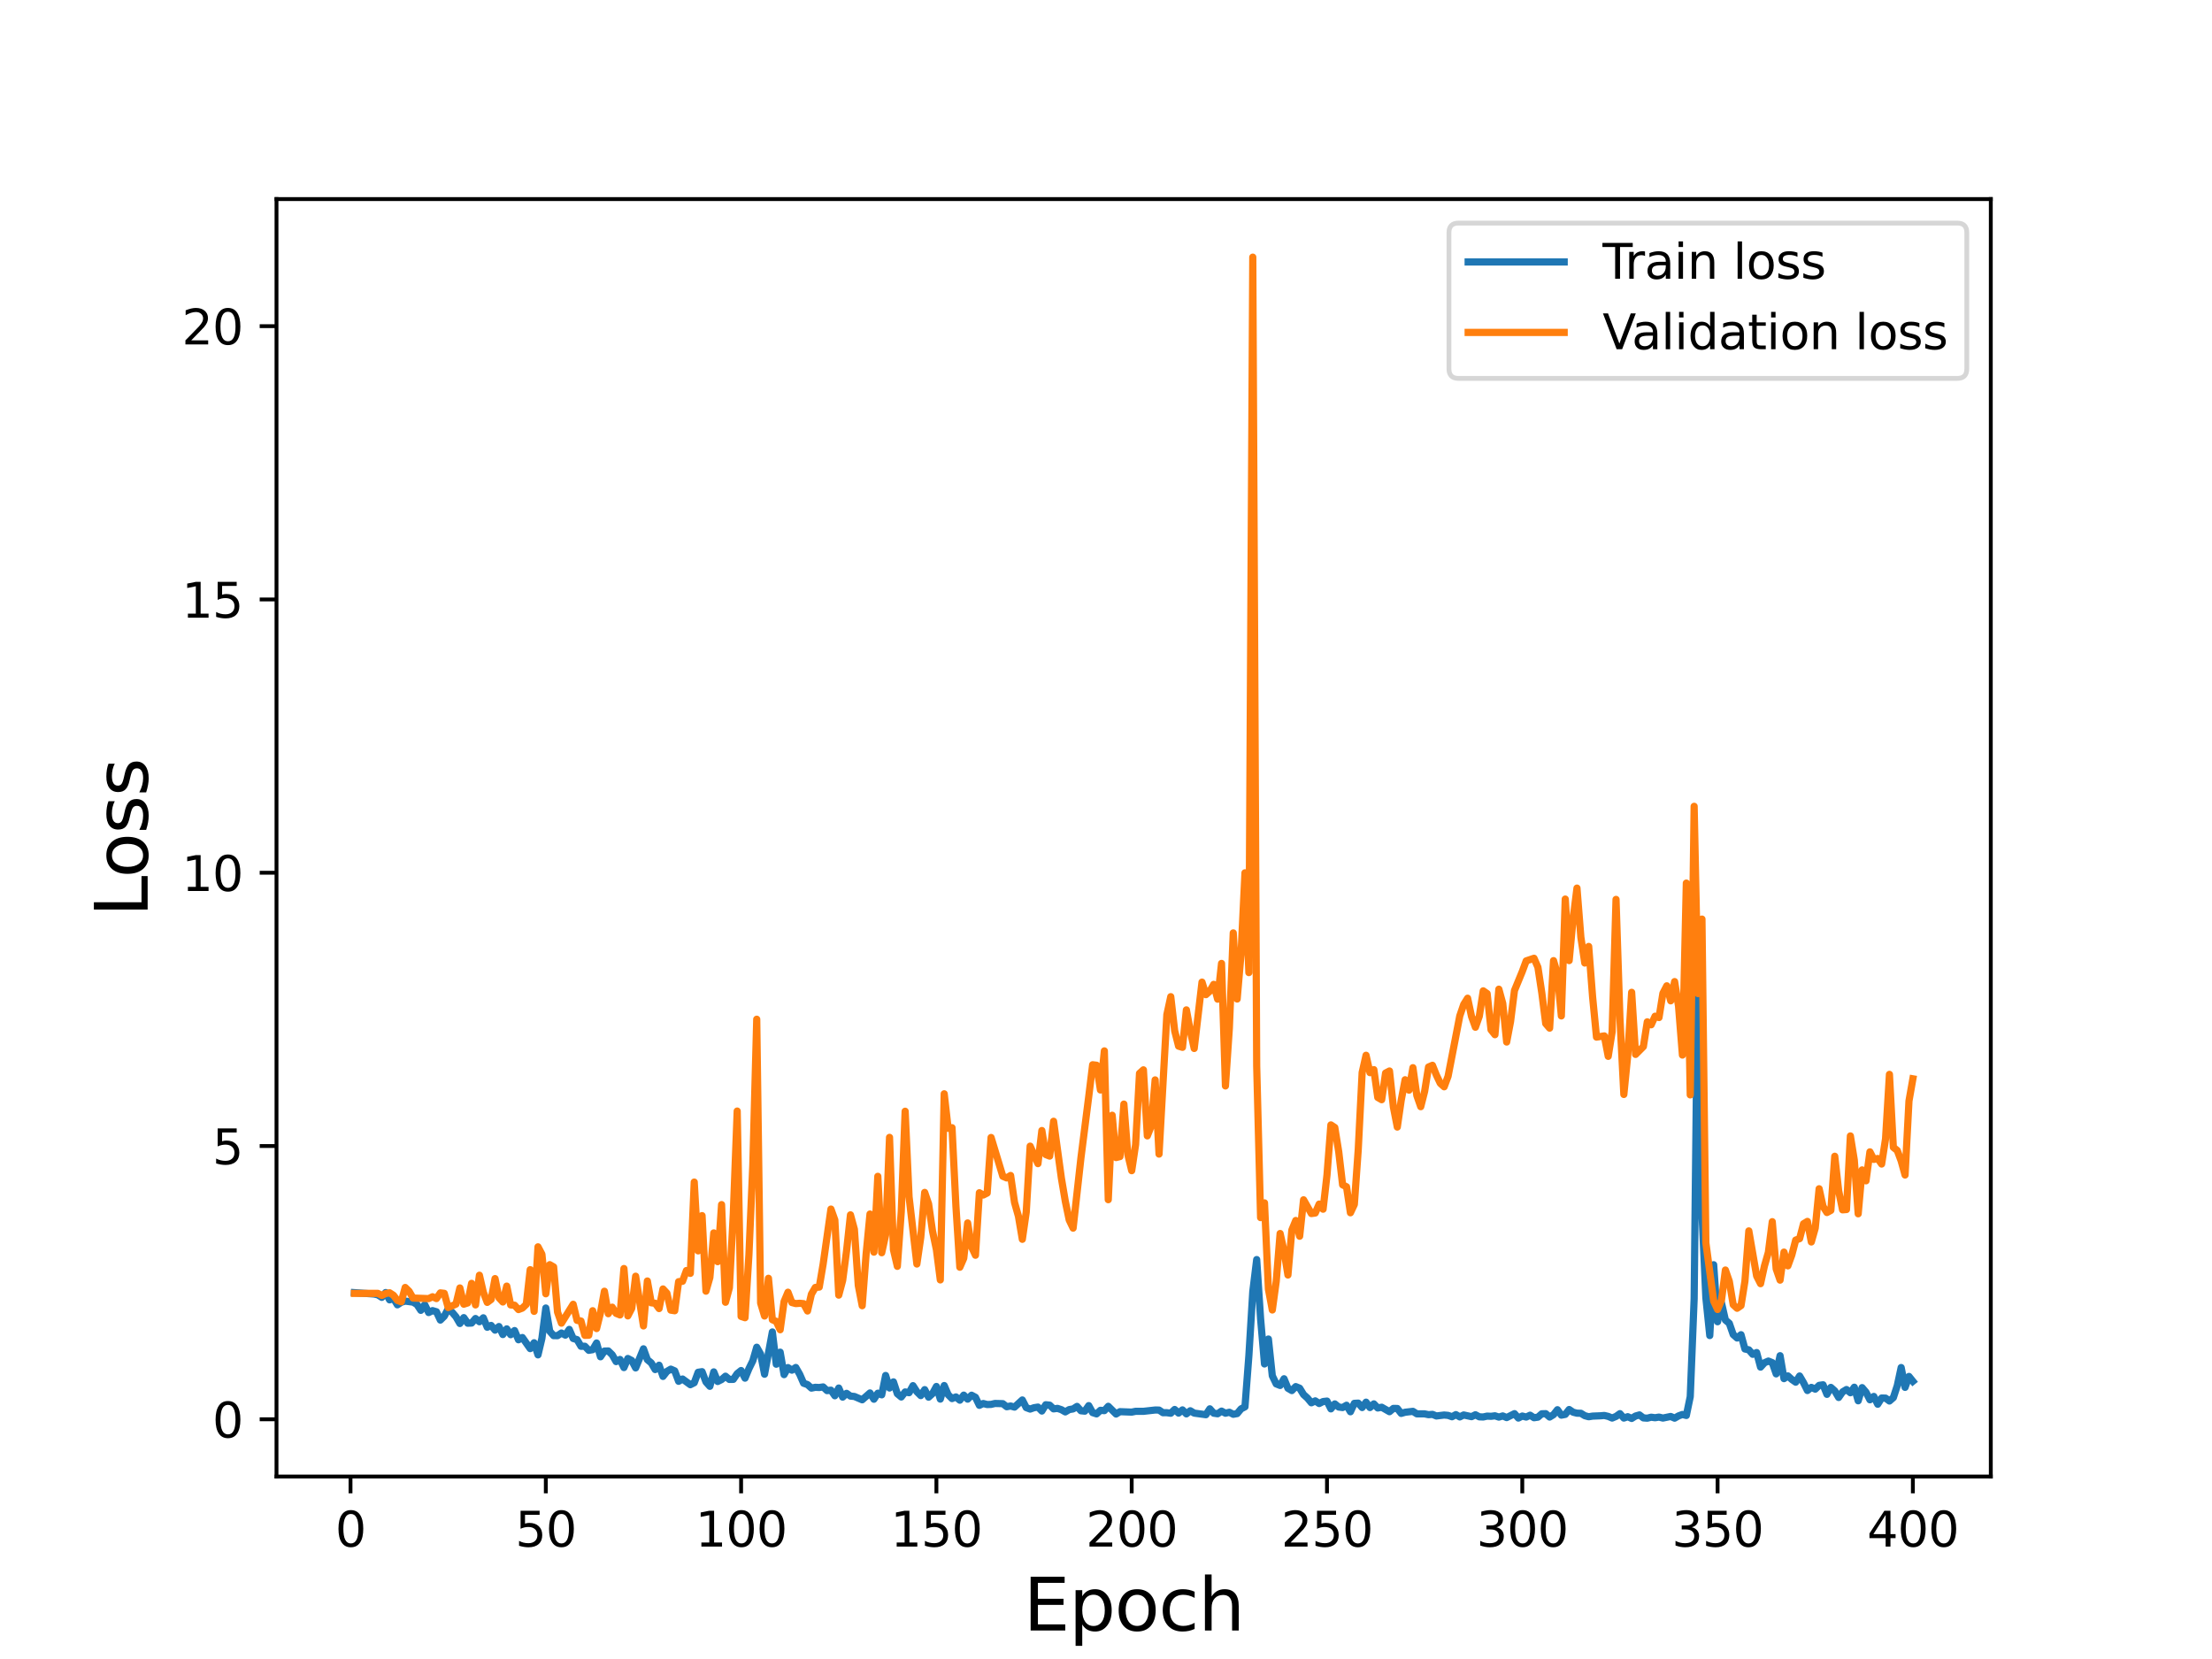 <?xml version="1.0" encoding="utf-8" standalone="no"?>
<!DOCTYPE svg PUBLIC "-//W3C//DTD SVG 1.1//EN"
  "http://www.w3.org/Graphics/SVG/1.1/DTD/svg11.dtd">
<svg height="345.6pt" version="1.1" viewBox="0 0 460.8 345.6" width="460.8pt" xmlns="http://www.w3.org/2000/svg" xmlns:xlink="http://www.w3.org/1999/xlink">
 <defs>
  <style type="text/css">*{stroke-linecap:butt;stroke-linejoin:round;}</style>
 </defs>
 <g id="figure_1">
  <g id="patch_1">
   <path d="M 0 345.6 
L 460.8 345.6 
L 460.8 0 
L 0 0 
z
" style="fill:#ffffff;"/>
  </g>
  <g id="axes_1">
   <g id="patch_2">
    <path d="M 57.6 307.584 
L 414.72 307.584 
L 414.72 41.472 
L 57.6 41.472 
z
" style="fill:#ffffff;"/>
   </g>
   <g id="matplotlib.axis_1">
    <g id="xtick_1">
     <g id="line2d_1">
      <defs>
       <path d="M 0 0 
L 0 3.5 
" id="me8f989cf45" style="stroke:#000000;stroke-width:0.8;"/>
      </defs>
      <g>
       <use style="stroke:#000000;stroke-width:0.8;" x="73.019" xlink:href="#me8f989cf45" y="307.584"/>
      </g>
     </g>
     <g id="text_1">
      <!-- 0 -->
      <g transform="translate(69.838 322.182)scale(0.1 -0.1)">
       <defs>
        <path d="M 2034 4250 
Q 1547 4250 1301 3770 
Q 1056 3291 1056 2328 
Q 1056 1369 1301 889 
Q 1547 409 2034 409 
Q 2525 409 2770 889 
Q 3016 1369 3016 2328 
Q 3016 3291 2770 3770 
Q 2525 4250 2034 4250 
z
M 2034 4750 
Q 2819 4750 3233 4129 
Q 3647 3509 3647 2328 
Q 3647 1150 3233 529 
Q 2819 -91 2034 -91 
Q 1250 -91 836 529 
Q 422 1150 422 2328 
Q 422 3509 836 4129 
Q 1250 4750 2034 4750 
z
" id="DejaVuSans-30" transform="scale(0.016)"/>
       </defs>
       <use xlink:href="#DejaVuSans-30"/>
      </g>
     </g>
    </g>
    <g id="xtick_2">
     <g id="line2d_2">
      <g>
       <use style="stroke:#000000;stroke-width:0.8;" x="113.703" xlink:href="#me8f989cf45" y="307.584"/>
      </g>
     </g>
     <g id="text_2">
      <!-- 50 -->
      <g transform="translate(107.34 322.182)scale(0.1 -0.1)">
       <defs>
        <path d="M 691 4666 
L 3169 4666 
L 3169 4134 
L 1269 4134 
L 1269 2991 
Q 1406 3038 1543 3061 
Q 1681 3084 1819 3084 
Q 2600 3084 3056 2656 
Q 3513 2228 3513 1497 
Q 3513 744 3044 326 
Q 2575 -91 1722 -91 
Q 1428 -91 1123 -41 
Q 819 9 494 109 
L 494 744 
Q 775 591 1075 516 
Q 1375 441 1709 441 
Q 2250 441 2565 725 
Q 2881 1009 2881 1497 
Q 2881 1984 2565 2268 
Q 2250 2553 1709 2553 
Q 1456 2553 1204 2497 
Q 953 2441 691 2322 
L 691 4666 
z
" id="DejaVuSans-35" transform="scale(0.016)"/>
       </defs>
       <use xlink:href="#DejaVuSans-35"/>
       <use x="63.623" xlink:href="#DejaVuSans-30"/>
      </g>
     </g>
    </g>
    <g id="xtick_3">
     <g id="line2d_3">
      <g>
       <use style="stroke:#000000;stroke-width:0.8;" x="154.386" xlink:href="#me8f989cf45" y="307.584"/>
      </g>
     </g>
     <g id="text_3">
      <!-- 100 -->
      <g transform="translate(144.842 322.182)scale(0.1 -0.1)">
       <defs>
        <path d="M 794 531 
L 1825 531 
L 1825 4091 
L 703 3866 
L 703 4441 
L 1819 4666 
L 2450 4666 
L 2450 531 
L 3481 531 
L 3481 0 
L 794 0 
L 794 531 
z
" id="DejaVuSans-31" transform="scale(0.016)"/>
       </defs>
       <use xlink:href="#DejaVuSans-31"/>
       <use x="63.623" xlink:href="#DejaVuSans-30"/>
       <use x="127.246" xlink:href="#DejaVuSans-30"/>
      </g>
     </g>
    </g>
    <g id="xtick_4">
     <g id="line2d_4">
      <g>
       <use style="stroke:#000000;stroke-width:0.8;" x="195.07" xlink:href="#me8f989cf45" y="307.584"/>
      </g>
     </g>
     <g id="text_4">
      <!-- 150 -->
      <g transform="translate(185.526 322.182)scale(0.1 -0.1)">
       <use xlink:href="#DejaVuSans-31"/>
       <use x="63.623" xlink:href="#DejaVuSans-35"/>
       <use x="127.246" xlink:href="#DejaVuSans-30"/>
      </g>
     </g>
    </g>
    <g id="xtick_5">
     <g id="line2d_5">
      <g>
       <use style="stroke:#000000;stroke-width:0.8;" x="235.753" xlink:href="#me8f989cf45" y="307.584"/>
      </g>
     </g>
     <g id="text_5">
      <!-- 200 -->
      <g transform="translate(226.209 322.182)scale(0.1 -0.1)">
       <defs>
        <path d="M 1228 531 
L 3431 531 
L 3431 0 
L 469 0 
L 469 531 
Q 828 903 1448 1529 
Q 2069 2156 2228 2338 
Q 2531 2678 2651 2914 
Q 2772 3150 2772 3378 
Q 2772 3750 2511 3984 
Q 2250 4219 1831 4219 
Q 1534 4219 1204 4116 
Q 875 4013 500 3803 
L 500 4441 
Q 881 4594 1212 4672 
Q 1544 4750 1819 4750 
Q 2544 4750 2975 4387 
Q 3406 4025 3406 3419 
Q 3406 3131 3298 2873 
Q 3191 2616 2906 2266 
Q 2828 2175 2409 1742 
Q 1991 1309 1228 531 
z
" id="DejaVuSans-32" transform="scale(0.016)"/>
       </defs>
       <use xlink:href="#DejaVuSans-32"/>
       <use x="63.623" xlink:href="#DejaVuSans-30"/>
       <use x="127.246" xlink:href="#DejaVuSans-30"/>
      </g>
     </g>
    </g>
    <g id="xtick_6">
     <g id="line2d_6">
      <g>
       <use style="stroke:#000000;stroke-width:0.8;" x="276.437" xlink:href="#me8f989cf45" y="307.584"/>
      </g>
     </g>
     <g id="text_6">
      <!-- 250 -->
      <g transform="translate(266.893 322.182)scale(0.1 -0.1)">
       <use xlink:href="#DejaVuSans-32"/>
       <use x="63.623" xlink:href="#DejaVuSans-35"/>
       <use x="127.246" xlink:href="#DejaVuSans-30"/>
      </g>
     </g>
    </g>
    <g id="xtick_7">
     <g id="line2d_7">
      <g>
       <use style="stroke:#000000;stroke-width:0.8;" x="317.12" xlink:href="#me8f989cf45" y="307.584"/>
      </g>
     </g>
     <g id="text_7">
      <!-- 300 -->
      <g transform="translate(307.576 322.182)scale(0.1 -0.1)">
       <defs>
        <path d="M 2597 2516 
Q 3050 2419 3304 2112 
Q 3559 1806 3559 1356 
Q 3559 666 3084 287 
Q 2609 -91 1734 -91 
Q 1441 -91 1130 -33 
Q 819 25 488 141 
L 488 750 
Q 750 597 1062 519 
Q 1375 441 1716 441 
Q 2309 441 2620 675 
Q 2931 909 2931 1356 
Q 2931 1769 2642 2001 
Q 2353 2234 1838 2234 
L 1294 2234 
L 1294 2753 
L 1863 2753 
Q 2328 2753 2575 2939 
Q 2822 3125 2822 3475 
Q 2822 3834 2567 4026 
Q 2313 4219 1838 4219 
Q 1578 4219 1281 4162 
Q 984 4106 628 3988 
L 628 4550 
Q 988 4650 1302 4700 
Q 1616 4750 1894 4750 
Q 2613 4750 3031 4423 
Q 3450 4097 3450 3541 
Q 3450 3153 3228 2886 
Q 3006 2619 2597 2516 
z
" id="DejaVuSans-33" transform="scale(0.016)"/>
       </defs>
       <use xlink:href="#DejaVuSans-33"/>
       <use x="63.623" xlink:href="#DejaVuSans-30"/>
       <use x="127.246" xlink:href="#DejaVuSans-30"/>
      </g>
     </g>
    </g>
    <g id="xtick_8">
     <g id="line2d_8">
      <g>
       <use style="stroke:#000000;stroke-width:0.8;" x="357.804" xlink:href="#me8f989cf45" y="307.584"/>
      </g>
     </g>
     <g id="text_8">
      <!-- 350 -->
      <g transform="translate(348.26 322.182)scale(0.1 -0.1)">
       <use xlink:href="#DejaVuSans-33"/>
       <use x="63.623" xlink:href="#DejaVuSans-35"/>
       <use x="127.246" xlink:href="#DejaVuSans-30"/>
      </g>
     </g>
    </g>
    <g id="xtick_9">
     <g id="line2d_9">
      <g>
       <use style="stroke:#000000;stroke-width:0.8;" x="398.487" xlink:href="#me8f989cf45" y="307.584"/>
      </g>
     </g>
     <g id="text_9">
      <!-- 400 -->
      <g transform="translate(388.944 322.182)scale(0.1 -0.1)">
       <defs>
        <path d="M 2419 4116 
L 825 1625 
L 2419 1625 
L 2419 4116 
z
M 2253 4666 
L 3047 4666 
L 3047 1625 
L 3713 1625 
L 3713 1100 
L 3047 1100 
L 3047 0 
L 2419 0 
L 2419 1100 
L 313 1100 
L 313 1709 
L 2253 4666 
z
" id="DejaVuSans-34" transform="scale(0.016)"/>
       </defs>
       <use xlink:href="#DejaVuSans-34"/>
       <use x="63.623" xlink:href="#DejaVuSans-30"/>
       <use x="127.246" xlink:href="#DejaVuSans-30"/>
      </g>
     </g>
    </g>
    <g id="text_10">
     <!-- Epoch -->
     <g transform="translate(213.194 339.66)scale(0.15 -0.15)">
      <defs>
       <path d="M 628 4666 
L 3578 4666 
L 3578 4134 
L 1259 4134 
L 1259 2753 
L 3481 2753 
L 3481 2222 
L 1259 2222 
L 1259 531 
L 3634 531 
L 3634 0 
L 628 0 
L 628 4666 
z
" id="DejaVuSans-45" transform="scale(0.016)"/>
       <path d="M 1159 525 
L 1159 -1331 
L 581 -1331 
L 581 3500 
L 1159 3500 
L 1159 2969 
Q 1341 3281 1617 3432 
Q 1894 3584 2278 3584 
Q 2916 3584 3314 3078 
Q 3713 2572 3713 1747 
Q 3713 922 3314 415 
Q 2916 -91 2278 -91 
Q 1894 -91 1617 61 
Q 1341 213 1159 525 
z
M 3116 1747 
Q 3116 2381 2855 2742 
Q 2594 3103 2138 3103 
Q 1681 3103 1420 2742 
Q 1159 2381 1159 1747 
Q 1159 1113 1420 752 
Q 1681 391 2138 391 
Q 2594 391 2855 752 
Q 3116 1113 3116 1747 
z
" id="DejaVuSans-70" transform="scale(0.016)"/>
       <path d="M 1959 3097 
Q 1497 3097 1228 2736 
Q 959 2375 959 1747 
Q 959 1119 1226 758 
Q 1494 397 1959 397 
Q 2419 397 2687 759 
Q 2956 1122 2956 1747 
Q 2956 2369 2687 2733 
Q 2419 3097 1959 3097 
z
M 1959 3584 
Q 2709 3584 3137 3096 
Q 3566 2609 3566 1747 
Q 3566 888 3137 398 
Q 2709 -91 1959 -91 
Q 1206 -91 779 398 
Q 353 888 353 1747 
Q 353 2609 779 3096 
Q 1206 3584 1959 3584 
z
" id="DejaVuSans-6f" transform="scale(0.016)"/>
       <path d="M 3122 3366 
L 3122 2828 
Q 2878 2963 2633 3030 
Q 2388 3097 2138 3097 
Q 1578 3097 1268 2742 
Q 959 2388 959 1747 
Q 959 1106 1268 751 
Q 1578 397 2138 397 
Q 2388 397 2633 464 
Q 2878 531 3122 666 
L 3122 134 
Q 2881 22 2623 -34 
Q 2366 -91 2075 -91 
Q 1284 -91 818 406 
Q 353 903 353 1747 
Q 353 2603 823 3093 
Q 1294 3584 2113 3584 
Q 2378 3584 2631 3529 
Q 2884 3475 3122 3366 
z
" id="DejaVuSans-63" transform="scale(0.016)"/>
       <path d="M 3513 2113 
L 3513 0 
L 2938 0 
L 2938 2094 
Q 2938 2591 2744 2837 
Q 2550 3084 2163 3084 
Q 1697 3084 1428 2787 
Q 1159 2491 1159 1978 
L 1159 0 
L 581 0 
L 581 4863 
L 1159 4863 
L 1159 2956 
Q 1366 3272 1645 3428 
Q 1925 3584 2291 3584 
Q 2894 3584 3203 3211 
Q 3513 2838 3513 2113 
z
" id="DejaVuSans-68" transform="scale(0.016)"/>
      </defs>
      <use xlink:href="#DejaVuSans-45"/>
      <use x="63.184" xlink:href="#DejaVuSans-70"/>
      <use x="126.66" xlink:href="#DejaVuSans-6f"/>
      <use x="187.842" xlink:href="#DejaVuSans-63"/>
      <use x="242.822" xlink:href="#DejaVuSans-68"/>
     </g>
    </g>
   </g>
   <g id="matplotlib.axis_2">
    <g id="ytick_1">
     <g id="line2d_10">
      <defs>
       <path d="M 0 0 
L -3.5 0 
" id="mc01a6c1aef" style="stroke:#000000;stroke-width:0.8;"/>
      </defs>
      <g>
       <use style="stroke:#000000;stroke-width:0.8;" x="57.6" xlink:href="#mc01a6c1aef" y="295.662"/>
      </g>
     </g>
     <g id="text_11">
      <!-- 0 -->
      <g transform="translate(44.237 299.461)scale(0.1 -0.1)">
       <use xlink:href="#DejaVuSans-30"/>
      </g>
     </g>
    </g>
    <g id="ytick_2">
     <g id="line2d_11">
      <g>
       <use style="stroke:#000000;stroke-width:0.8;" x="57.6" xlink:href="#mc01a6c1aef" y="238.734"/>
      </g>
     </g>
     <g id="text_12">
      <!-- 5 -->
      <g transform="translate(44.237 242.533)scale(0.1 -0.1)">
       <use xlink:href="#DejaVuSans-35"/>
      </g>
     </g>
    </g>
    <g id="ytick_3">
     <g id="line2d_12">
      <g>
       <use style="stroke:#000000;stroke-width:0.8;" x="57.6" xlink:href="#mc01a6c1aef" y="181.806"/>
      </g>
     </g>
     <g id="text_13">
      <!-- 10 -->
      <g transform="translate(37.875 185.605)scale(0.1 -0.1)">
       <use xlink:href="#DejaVuSans-31"/>
       <use x="63.623" xlink:href="#DejaVuSans-30"/>
      </g>
     </g>
    </g>
    <g id="ytick_4">
     <g id="line2d_13">
      <g>
       <use style="stroke:#000000;stroke-width:0.8;" x="57.6" xlink:href="#mc01a6c1aef" y="124.878"/>
      </g>
     </g>
     <g id="text_14">
      <!-- 15 -->
      <g transform="translate(37.875 128.677)scale(0.1 -0.1)">
       <use xlink:href="#DejaVuSans-31"/>
       <use x="63.623" xlink:href="#DejaVuSans-35"/>
      </g>
     </g>
    </g>
    <g id="ytick_5">
     <g id="line2d_14">
      <g>
       <use style="stroke:#000000;stroke-width:0.8;" x="57.6" xlink:href="#mc01a6c1aef" y="67.949"/>
      </g>
     </g>
     <g id="text_15">
      <!-- 20 -->
      <g transform="translate(37.875 71.749)scale(0.1 -0.1)">
       <use xlink:href="#DejaVuSans-32"/>
       <use x="63.623" xlink:href="#DejaVuSans-30"/>
      </g>
     </g>
    </g>
    <g id="text_16">
     <!-- Loss -->
     <g transform="translate(30.755 190.979)rotate(-90)scale(0.15 -0.15)">
      <defs>
       <path d="M 628 4666 
L 1259 4666 
L 1259 531 
L 3531 531 
L 3531 0 
L 628 0 
L 628 4666 
z
" id="DejaVuSans-4c" transform="scale(0.016)"/>
       <path d="M 2834 3397 
L 2834 2853 
Q 2591 2978 2328 3040 
Q 2066 3103 1784 3103 
Q 1356 3103 1142 2972 
Q 928 2841 928 2578 
Q 928 2378 1081 2264 
Q 1234 2150 1697 2047 
L 1894 2003 
Q 2506 1872 2764 1633 
Q 3022 1394 3022 966 
Q 3022 478 2636 193 
Q 2250 -91 1575 -91 
Q 1294 -91 989 -36 
Q 684 19 347 128 
L 347 722 
Q 666 556 975 473 
Q 1284 391 1588 391 
Q 1994 391 2212 530 
Q 2431 669 2431 922 
Q 2431 1156 2273 1281 
Q 2116 1406 1581 1522 
L 1381 1569 
Q 847 1681 609 1914 
Q 372 2147 372 2553 
Q 372 3047 722 3315 
Q 1072 3584 1716 3584 
Q 2034 3584 2315 3537 
Q 2597 3491 2834 3397 
z
" id="DejaVuSans-73" transform="scale(0.016)"/>
      </defs>
      <use xlink:href="#DejaVuSans-4c"/>
      <use x="53.963" xlink:href="#DejaVuSans-6f"/>
      <use x="115.145" xlink:href="#DejaVuSans-73"/>
      <use x="167.244" xlink:href="#DejaVuSans-73"/>
     </g>
    </g>
   </g>
   <g id="line2d_15">
    <path clip-path="url(#pdc0bead4b5)" d="M 73.833 269.279 
L 77.901 269.567 
L 78.715 269.741 
L 79.528 270.261 
L 80.342 269.258 
L 81.156 270.782 
L 81.969 270.482 
L 82.783 271.819 
L 83.597 271.279 
L 84.41 271.043 
L 86.038 271.255 
L 86.851 271.736 
L 87.665 272.967 
L 88.479 271.782 
L 89.292 273.427 
L 90.106 273.029 
L 90.92 273.264 
L 91.733 274.995 
L 92.547 274.194 
L 93.361 272.657 
L 94.174 273.351 
L 94.988 274.313 
L 95.802 275.71 
L 96.616 274.485 
L 97.429 275.647 
L 98.243 275.618 
L 99.057 274.67 
L 99.87 275.341 
L 100.684 274.523 
L 101.498 276.491 
L 102.311 276.113 
L 103.125 277.093 
L 103.939 276.343 
L 104.752 278.011 
L 105.566 276.827 
L 106.38 278.04 
L 107.193 277.182 
L 108.007 279.098 
L 108.821 278.631 
L 110.448 280.939 
L 111.262 279.721 
L 112.075 282.244 
L 112.889 278.802 
L 113.703 272.485 
L 114.516 277.313 
L 115.33 278.24 
L 116.144 278.244 
L 116.957 277.692 
L 117.771 278.134 
L 118.585 276.941 
L 119.398 278.827 
L 120.212 279.068 
L 121.026 280.456 
L 121.839 280.451 
L 122.653 281.297 
L 123.467 281.16 
L 124.28 279.771 
L 125.094 282.643 
L 125.908 281.45 
L 126.721 281.431 
L 127.535 282.226 
L 128.349 283.645 
L 129.162 283.203 
L 129.976 284.891 
L 130.79 282.995 
L 131.603 283.416 
L 132.417 284.96 
L 134.044 280.984 
L 134.858 283.246 
L 135.672 283.924 
L 136.485 285.305 
L 137.299 284.4 
L 138.113 286.733 
L 138.926 285.692 
L 139.74 285.217 
L 140.554 285.576 
L 141.367 287.749 
L 142.181 287.271 
L 143.808 288.46 
L 144.622 288.051 
L 145.436 285.87 
L 146.249 285.744 
L 147.063 287.883 
L 147.877 288.792 
L 148.69 285.789 
L 149.504 287.791 
L 150.318 287.386 
L 151.131 286.687 
L 151.945 287.363 
L 152.759 287.347 
L 153.572 286.151 
L 154.386 285.505 
L 155.2 287.095 
L 156.013 285.13 
L 156.827 283.472 
L 157.641 280.651 
L 158.454 282.093 
L 159.268 286.273 
L 160.895 277.472 
L 161.709 284.19 
L 162.523 281.682 
L 163.336 286.359 
L 164.15 284.897 
L 164.964 285.431 
L 165.777 284.872 
L 166.591 286.293 
L 167.405 288.154 
L 168.219 288.432 
L 169.032 289.167 
L 169.846 289.001 
L 170.66 289.044 
L 171.473 288.922 
L 172.287 289.689 
L 173.101 289.6 
L 173.914 290.763 
L 174.728 289.152 
L 175.542 291.044 
L 176.355 290.258 
L 177.169 290.833 
L 177.983 290.908 
L 179.61 291.603 
L 181.237 290.176 
L 182.051 291.483 
L 182.865 290.233 
L 183.678 290.57 
L 184.492 286.535 
L 185.306 289.147 
L 186.119 287.872 
L 186.933 290.337 
L 187.747 291.017 
L 188.56 289.967 
L 189.374 290.127 
L 190.188 288.659 
L 191.001 289.922 
L 191.815 290.728 
L 192.629 289.487 
L 193.442 291.054 
L 194.256 290.314 
L 195.07 288.828 
L 195.883 291.458 
L 196.697 288.635 
L 197.511 290.534 
L 198.324 291.347 
L 199.138 291.007 
L 199.952 291.686 
L 200.765 290.63 
L 201.579 291.468 
L 202.393 290.65 
L 203.206 291.079 
L 204.02 292.755 
L 204.834 292.377 
L 205.647 292.59 
L 206.461 292.56 
L 207.275 292.366 
L 208.902 292.407 
L 209.716 293.047 
L 210.529 292.896 
L 211.343 293.126 
L 212.97 291.638 
L 213.784 293.233 
L 214.598 293.537 
L 215.411 293.251 
L 216.225 293.119 
L 217.039 293.944 
L 217.852 292.631 
L 218.666 292.72 
L 219.48 293.494 
L 220.293 293.39 
L 221.107 293.663 
L 221.921 294.125 
L 222.734 293.641 
L 223.548 293.506 
L 224.362 292.98 
L 225.175 293.888 
L 225.989 293.97 
L 226.803 292.817 
L 227.616 294.273 
L 228.43 294.538 
L 229.244 293.792 
L 230.057 293.861 
L 230.871 292.959 
L 232.498 294.566 
L 233.312 294.075 
L 235.753 294.168 
L 236.567 294.003 
L 238.194 294.005 
L 240.635 293.732 
L 241.449 293.743 
L 242.263 294.291 
L 243.076 294.289 
L 243.89 294.404 
L 244.704 293.621 
L 245.517 294.373 
L 246.331 293.706 
L 247.145 294.538 
L 247.958 293.887 
L 248.772 294.376 
L 251.213 294.709 
L 252.027 293.483 
L 252.84 294.395 
L 253.654 294.515 
L 254.468 293.959 
L 255.281 294.396 
L 256.095 294.2 
L 256.909 294.619 
L 257.722 294.475 
L 258.536 293.49 
L 259.35 293.069 
L 260.163 282.416 
L 260.977 269.063 
L 261.791 262.389 
L 262.604 274.7 
L 263.418 284.138 
L 264.232 278.943 
L 265.045 286.605 
L 265.859 288.29 
L 266.673 288.617 
L 267.486 287.221 
L 268.3 289.203 
L 269.114 289.679 
L 269.927 288.854 
L 270.741 289.189 
L 271.555 290.514 
L 272.368 291.246 
L 273.182 292.227 
L 273.996 291.827 
L 274.809 292.38 
L 275.623 291.967 
L 276.437 291.872 
L 277.25 293.495 
L 278.064 292.461 
L 278.878 293.113 
L 279.691 293.217 
L 280.505 292.738 
L 281.319 294.097 
L 282.132 292.341 
L 282.946 292.298 
L 283.76 293.215 
L 284.573 292.098 
L 285.387 293.219 
L 286.201 292.453 
L 287.014 293.311 
L 287.828 293.15 
L 289.455 294.083 
L 290.269 293.398 
L 291.083 293.411 
L 291.896 294.437 
L 292.71 294.197 
L 294.337 294.009 
L 295.151 294.525 
L 296.778 294.537 
L 297.592 294.705 
L 298.406 294.638 
L 299.219 294.971 
L 300.847 294.776 
L 301.66 294.849 
L 302.474 295.133 
L 303.288 294.691 
L 304.101 295.168 
L 304.915 294.764 
L 306.543 295.117 
L 307.356 294.721 
L 308.17 295.151 
L 308.984 295.182 
L 309.797 295.001 
L 310.611 295.042 
L 311.425 294.937 
L 312.238 295.207 
L 313.052 294.963 
L 313.866 295.308 
L 315.493 294.491 
L 316.307 295.407 
L 317.12 294.986 
L 317.934 295.202 
L 318.748 294.812 
L 319.561 295.339 
L 320.375 295.221 
L 321.189 294.518 
L 322.002 294.495 
L 322.816 295.196 
L 323.63 294.695 
L 324.443 293.671 
L 325.257 294.799 
L 326.071 294.646 
L 326.884 293.626 
L 327.698 294.184 
L 328.512 294.395 
L 329.325 294.41 
L 330.139 294.913 
L 330.953 295.135 
L 331.766 295.002 
L 333.394 294.936 
L 334.207 294.867 
L 335.021 295.06 
L 335.835 295.407 
L 336.648 295.065 
L 337.462 294.489 
L 338.276 295.411 
L 339.089 295.123 
L 339.903 295.488 
L 340.717 294.982 
L 341.53 294.752 
L 342.344 295.375 
L 343.158 295.435 
L 343.971 295.228 
L 344.785 295.339 
L 345.599 295.207 
L 346.412 295.409 
L 348.04 295.076 
L 348.853 295.43 
L 349.667 294.961 
L 350.481 294.659 
L 351.294 294.87 
L 352.108 290.953 
L 352.922 270.572 
L 353.735 195.093 
L 354.549 252.585 
L 355.363 270.361 
L 356.176 278.221 
L 356.99 263.468 
L 357.804 275.344 
L 358.617 271.423 
L 359.431 274.989 
L 360.245 275.675 
L 361.058 278.01 
L 361.872 278.731 
L 362.686 278.044 
L 363.499 281.019 
L 364.313 281.194 
L 365.127 282.129 
L 365.94 281.759 
L 366.754 284.795 
L 367.568 283.892 
L 368.381 283.534 
L 369.195 283.861 
L 370.009 286.202 
L 370.822 282.414 
L 371.636 287.193 
L 372.45 286.624 
L 373.263 287.361 
L 374.077 287.931 
L 374.891 286.644 
L 375.704 288.034 
L 376.518 289.67 
L 377.332 289.017 
L 378.146 289.384 
L 378.959 288.597 
L 379.773 288.477 
L 380.587 290.467 
L 381.4 289.023 
L 382.214 289.743 
L 383.028 291.121 
L 383.841 289.956 
L 384.655 289.464 
L 385.469 290.134 
L 386.282 288.984 
L 387.096 291.812 
L 387.91 289.068 
L 388.723 290.022 
L 389.537 291.601 
L 390.351 290.902 
L 391.164 292.525 
L 391.978 291.236 
L 392.792 291.251 
L 393.605 291.858 
L 394.419 291.148 
L 395.233 288.661 
L 396.046 284.884 
L 396.86 289.015 
L 397.674 286.741 
L 398.487 287.746 
L 398.487 287.746 
" style="fill:none;stroke:#1f77b4;stroke-linecap:square;stroke-width:1.5;"/>
   </g>
   <g id="line2d_16">
    <path clip-path="url(#pdc0bead4b5)" d="M 73.833 269.435 
L 78.715 269.432 
L 79.528 269.861 
L 80.342 269.472 
L 81.156 269.306 
L 81.969 269.831 
L 82.783 270.894 
L 83.597 271.187 
L 84.41 268.201 
L 85.224 268.997 
L 86.038 270.407 
L 89.292 270.526 
L 90.106 270.138 
L 90.92 270.515 
L 91.733 269.33 
L 92.547 269.425 
L 93.361 272.388 
L 94.988 271.673 
L 95.802 268.303 
L 96.616 271.687 
L 97.429 271.426 
L 98.243 267.347 
L 99.057 271.836 
L 99.87 265.652 
L 100.684 269.191 
L 101.498 271.311 
L 102.311 270.701 
L 103.125 266.355 
L 103.939 270.357 
L 104.752 271.229 
L 105.566 267.918 
L 106.38 271.841 
L 107.193 271.898 
L 108.007 272.806 
L 108.821 272.501 
L 109.634 271.721 
L 110.448 264.494 
L 111.262 273.179 
L 112.075 259.738 
L 112.889 261.282 
L 113.703 269.52 
L 114.516 263.452 
L 115.33 263.92 
L 116.144 273.331 
L 116.957 275.64 
L 119.398 271.707 
L 120.212 275.055 
L 121.026 275.193 
L 121.839 278.176 
L 122.653 278.151 
L 123.467 273.046 
L 124.28 276.764 
L 125.094 273.464 
L 125.908 268.99 
L 126.721 273.672 
L 127.535 272.308 
L 128.349 273.597 
L 129.162 273.927 
L 129.976 264.257 
L 130.79 274.125 
L 131.603 272.557 
L 132.417 265.858 
L 134.044 276.217 
L 134.858 266.852 
L 135.672 271.398 
L 136.485 271.492 
L 137.299 272.599 
L 138.113 268.513 
L 138.926 269.399 
L 139.74 272.926 
L 140.554 273.051 
L 141.367 266.998 
L 142.181 266.915 
L 142.995 264.674 
L 143.808 265.267 
L 144.622 246.249 
L 145.436 260.578 
L 146.249 253.235 
L 147.063 268.972 
L 147.877 266.139 
L 148.69 256.84 
L 149.504 262.826 
L 150.318 250.94 
L 151.131 271.28 
L 151.945 268.265 
L 152.759 252.83 
L 153.572 231.453 
L 154.386 274.232 
L 155.2 274.506 
L 156.013 261.421 
L 156.827 242.681 
L 157.641 212.325 
L 158.454 271.456 
L 159.268 274.154 
L 160.082 266.29 
L 160.895 274.924 
L 161.709 275.276 
L 162.523 277.01 
L 163.336 271.132 
L 164.15 269.192 
L 164.964 271.344 
L 165.777 271.56 
L 166.591 271.498 
L 167.405 271.573 
L 168.219 273.103 
L 169.032 269.596 
L 169.846 268.201 
L 170.66 268.127 
L 171.473 263.341 
L 173.101 251.873 
L 173.914 254.147 
L 174.728 269.8 
L 175.542 266.73 
L 176.355 260.561 
L 177.169 253.075 
L 177.983 256.089 
L 178.796 267.77 
L 179.61 272.006 
L 180.424 261.278 
L 181.237 252.903 
L 182.051 260.844 
L 182.865 245.05 
L 183.678 260.97 
L 184.492 257.239 
L 185.306 236.935 
L 186.119 260.337 
L 186.933 263.801 
L 187.747 252.452 
L 188.56 231.494 
L 189.374 249.313 
L 191.001 263.318 
L 191.815 257.741 
L 192.629 248.402 
L 193.442 250.783 
L 194.256 256.444 
L 195.07 260.332 
L 195.883 266.63 
L 196.697 227.858 
L 197.511 235.047 
L 198.324 234.919 
L 199.138 251.289 
L 199.952 263.988 
L 200.765 262.123 
L 201.579 254.76 
L 202.393 259.743 
L 203.206 261.492 
L 204.02 248.471 
L 204.834 248.945 
L 205.647 248.533 
L 206.461 236.96 
L 208.902 245.035 
L 209.716 245.387 
L 210.529 244.874 
L 211.343 250.481 
L 212.157 253.365 
L 212.97 258.169 
L 213.784 252.509 
L 214.598 238.762 
L 216.225 242.406 
L 217.039 235.511 
L 217.852 240.519 
L 218.666 240.838 
L 219.48 233.582 
L 221.107 245.443 
L 221.921 250.247 
L 222.734 254.141 
L 223.548 255.844 
L 225.175 241.246 
L 226.803 228.434 
L 227.616 221.809 
L 228.43 221.908 
L 229.244 227.065 
L 230.057 218.92 
L 230.871 249.919 
L 231.685 232.326 
L 232.498 241.138 
L 233.312 240.935 
L 234.126 230.003 
L 234.939 240.487 
L 235.753 243.875 
L 236.567 238.438 
L 237.381 223.599 
L 238.194 222.867 
L 239.008 236.622 
L 239.822 234.583 
L 240.635 224.962 
L 241.449 240.418 
L 243.076 211.373 
L 243.89 207.624 
L 244.704 214.722 
L 245.517 217.931 
L 246.331 218.18 
L 247.145 210.376 
L 247.958 214.741 
L 248.772 218.414 
L 250.399 204.594 
L 251.213 207.206 
L 252.027 206.473 
L 252.84 205.064 
L 253.654 208.145 
L 254.468 200.698 
L 255.281 226.222 
L 256.095 214.191 
L 256.909 194.338 
L 257.722 208.118 
L 258.536 198.651 
L 259.35 181.823 
L 260.163 202.609 
L 260.977 53.568 
L 261.791 222.043 
L 262.604 253.652 
L 263.418 250.582 
L 264.232 268.543 
L 265.045 272.894 
L 265.859 266.957 
L 266.673 256.959 
L 267.486 260.595 
L 268.3 265.607 
L 269.114 256.242 
L 269.927 254.251 
L 270.741 257.53 
L 271.555 249.943 
L 273.182 252.807 
L 273.996 252.693 
L 274.809 250.832 
L 275.623 251.901 
L 276.437 244.776 
L 277.25 234.337 
L 278.064 234.878 
L 278.878 239.915 
L 279.691 246.822 
L 280.505 247.231 
L 281.319 252.643 
L 282.132 250.914 
L 282.946 239.474 
L 283.76 223.423 
L 284.573 219.831 
L 285.387 223.451 
L 286.201 222.824 
L 287.014 228.622 
L 287.828 229.089 
L 288.642 223.533 
L 289.455 223.109 
L 290.269 230.628 
L 291.083 234.786 
L 291.896 229.204 
L 292.71 224.932 
L 293.524 227.098 
L 294.337 222.417 
L 295.151 228.21 
L 295.965 230.545 
L 296.778 227.344 
L 297.592 222.275 
L 298.406 221.923 
L 299.219 223.948 
L 300.033 225.666 
L 300.847 226.397 
L 301.66 224.212 
L 304.101 211.623 
L 304.915 209.246 
L 305.729 207.944 
L 306.543 211.735 
L 307.356 213.99 
L 308.17 211.679 
L 308.984 206.411 
L 309.797 206.983 
L 310.611 214.535 
L 311.425 215.547 
L 312.238 206.067 
L 313.052 209.04 
L 313.866 217.074 
L 314.679 212.784 
L 315.493 206.34 
L 317.12 202.381 
L 317.934 200.17 
L 319.561 199.625 
L 320.375 201.498 
L 321.189 206.852 
L 322.002 213.233 
L 322.816 214.18 
L 323.63 200.119 
L 324.443 202.92 
L 325.257 211.634 
L 326.071 187.291 
L 326.884 200.108 
L 327.698 191.467 
L 328.512 185.008 
L 329.325 195.245 
L 330.139 200.617 
L 330.953 197.161 
L 331.766 207.656 
L 332.58 216.046 
L 334.207 215.801 
L 335.021 220.054 
L 335.835 214.96 
L 336.648 187.362 
L 337.462 212.136 
L 338.276 227.997 
L 339.089 219.84 
L 339.903 206.717 
L 340.717 219.656 
L 342.344 218.022 
L 343.158 212.867 
L 343.971 213.479 
L 344.785 211.696 
L 345.599 211.976 
L 346.412 206.92 
L 347.226 205.362 
L 348.04 208.489 
L 348.853 204.485 
L 349.667 209.583 
L 350.481 219.791 
L 351.294 183.965 
L 352.108 228.085 
L 352.922 167.969 
L 353.735 206.985 
L 354.549 191.463 
L 355.363 258.881 
L 356.99 271.035 
L 357.804 272.789 
L 358.617 270.844 
L 359.431 264.569 
L 360.245 266.918 
L 361.058 271.789 
L 361.872 272.536 
L 362.686 271.978 
L 363.499 266.902 
L 364.313 256.419 
L 365.94 265.817 
L 366.754 267.415 
L 367.568 263.71 
L 368.381 260.892 
L 369.195 254.499 
L 370.009 264.333 
L 370.822 266.673 
L 371.636 260.836 
L 372.45 263.699 
L 373.263 261.455 
L 374.077 258.33 
L 374.891 258.035 
L 375.704 254.936 
L 376.518 254.44 
L 377.332 258.722 
L 378.146 255.835 
L 378.959 247.64 
L 379.773 251.321 
L 380.587 252.591 
L 381.4 252.148 
L 382.214 240.87 
L 383.028 248.087 
L 383.841 252.032 
L 384.655 251.966 
L 385.469 236.635 
L 386.282 241.656 
L 387.096 252.858 
L 387.91 243.713 
L 388.723 245.986 
L 389.537 239.951 
L 390.351 241.523 
L 391.164 241.337 
L 391.978 242.49 
L 392.792 237.258 
L 393.605 223.811 
L 394.419 239.013 
L 395.233 239.662 
L 396.046 241.846 
L 396.86 244.777 
L 397.674 229.356 
L 398.487 224.735 
L 398.487 224.735 
" style="fill:none;stroke:#ff7f0e;stroke-linecap:square;stroke-width:1.5;"/>
   </g>
   <g id="patch_3">
    <path d="M 57.6 307.584 
L 57.6 41.472 
" style="fill:none;stroke:#000000;stroke-linecap:square;stroke-linejoin:miter;stroke-width:0.8;"/>
   </g>
   <g id="patch_4">
    <path d="M 414.72 307.584 
L 414.72 41.472 
" style="fill:none;stroke:#000000;stroke-linecap:square;stroke-linejoin:miter;stroke-width:0.8;"/>
   </g>
   <g id="patch_5">
    <path d="M 57.6 307.584 
L 414.72 307.584 
" style="fill:none;stroke:#000000;stroke-linecap:square;stroke-linejoin:miter;stroke-width:0.8;"/>
   </g>
   <g id="patch_6">
    <path d="M 57.6 41.472 
L 414.72 41.472 
" style="fill:none;stroke:#000000;stroke-linecap:square;stroke-linejoin:miter;stroke-width:0.8;"/>
   </g>
   <g id="legend_1">
    <g id="patch_7">
     <path d="M 303.845 78.828 
L 407.72 78.828 
Q 409.72 78.828 409.72 76.828 
L 409.72 48.472 
Q 409.72 46.472 407.72 46.472 
L 303.845 46.472 
Q 301.845 46.472 301.845 48.472 
L 301.845 76.828 
Q 301.845 78.828 303.845 78.828 
z
" style="fill:#ffffff;opacity:0.8;stroke:#cccccc;stroke-linejoin:miter;"/>
    </g>
    <g id="line2d_17">
     <path d="M 305.845 54.57 
L 325.845 54.57 
" style="fill:none;stroke:#1f77b4;stroke-linecap:square;stroke-width:1.5;"/>
    </g>
    <g id="line2d_18"/>
    <g id="text_17">
     <!-- Train loss -->
     <g transform="translate(333.845 58.07)scale(0.1 -0.1)">
      <defs>
       <path d="M -19 4666 
L 3928 4666 
L 3928 4134 
L 2272 4134 
L 2272 0 
L 1638 0 
L 1638 4134 
L -19 4134 
L -19 4666 
z
" id="DejaVuSans-54" transform="scale(0.016)"/>
       <path d="M 2631 2963 
Q 2534 3019 2420 3045 
Q 2306 3072 2169 3072 
Q 1681 3072 1420 2755 
Q 1159 2438 1159 1844 
L 1159 0 
L 581 0 
L 581 3500 
L 1159 3500 
L 1159 2956 
Q 1341 3275 1631 3429 
Q 1922 3584 2338 3584 
Q 2397 3584 2469 3576 
Q 2541 3569 2628 3553 
L 2631 2963 
z
" id="DejaVuSans-72" transform="scale(0.016)"/>
       <path d="M 2194 1759 
Q 1497 1759 1228 1600 
Q 959 1441 959 1056 
Q 959 750 1161 570 
Q 1363 391 1709 391 
Q 2188 391 2477 730 
Q 2766 1069 2766 1631 
L 2766 1759 
L 2194 1759 
z
M 3341 1997 
L 3341 0 
L 2766 0 
L 2766 531 
Q 2569 213 2275 61 
Q 1981 -91 1556 -91 
Q 1019 -91 701 211 
Q 384 513 384 1019 
Q 384 1609 779 1909 
Q 1175 2209 1959 2209 
L 2766 2209 
L 2766 2266 
Q 2766 2663 2505 2880 
Q 2244 3097 1772 3097 
Q 1472 3097 1187 3025 
Q 903 2953 641 2809 
L 641 3341 
Q 956 3463 1253 3523 
Q 1550 3584 1831 3584 
Q 2591 3584 2966 3190 
Q 3341 2797 3341 1997 
z
" id="DejaVuSans-61" transform="scale(0.016)"/>
       <path d="M 603 3500 
L 1178 3500 
L 1178 0 
L 603 0 
L 603 3500 
z
M 603 4863 
L 1178 4863 
L 1178 4134 
L 603 4134 
L 603 4863 
z
" id="DejaVuSans-69" transform="scale(0.016)"/>
       <path d="M 3513 2113 
L 3513 0 
L 2938 0 
L 2938 2094 
Q 2938 2591 2744 2837 
Q 2550 3084 2163 3084 
Q 1697 3084 1428 2787 
Q 1159 2491 1159 1978 
L 1159 0 
L 581 0 
L 581 3500 
L 1159 3500 
L 1159 2956 
Q 1366 3272 1645 3428 
Q 1925 3584 2291 3584 
Q 2894 3584 3203 3211 
Q 3513 2838 3513 2113 
z
" id="DejaVuSans-6e" transform="scale(0.016)"/>
       <path id="DejaVuSans-20" transform="scale(0.016)"/>
       <path d="M 603 4863 
L 1178 4863 
L 1178 0 
L 603 0 
L 603 4863 
z
" id="DejaVuSans-6c" transform="scale(0.016)"/>
      </defs>
      <use xlink:href="#DejaVuSans-54"/>
      <use x="46.334" xlink:href="#DejaVuSans-72"/>
      <use x="87.447" xlink:href="#DejaVuSans-61"/>
      <use x="148.727" xlink:href="#DejaVuSans-69"/>
      <use x="176.51" xlink:href="#DejaVuSans-6e"/>
      <use x="239.889" xlink:href="#DejaVuSans-20"/>
      <use x="271.676" xlink:href="#DejaVuSans-6c"/>
      <use x="299.459" xlink:href="#DejaVuSans-6f"/>
      <use x="360.641" xlink:href="#DejaVuSans-73"/>
      <use x="412.74" xlink:href="#DejaVuSans-73"/>
     </g>
    </g>
    <g id="line2d_19">
     <path d="M 305.845 69.249 
L 325.845 69.249 
" style="fill:none;stroke:#ff7f0e;stroke-linecap:square;stroke-width:1.5;"/>
    </g>
    <g id="line2d_20"/>
    <g id="text_18">
     <!-- Validation loss -->
     <g transform="translate(333.845 72.749)scale(0.1 -0.1)">
      <defs>
       <path d="M 1831 0 
L 50 4666 
L 709 4666 
L 2188 738 
L 3669 4666 
L 4325 4666 
L 2547 0 
L 1831 0 
z
" id="DejaVuSans-56" transform="scale(0.016)"/>
       <path d="M 2906 2969 
L 2906 4863 
L 3481 4863 
L 3481 0 
L 2906 0 
L 2906 525 
Q 2725 213 2448 61 
Q 2172 -91 1784 -91 
Q 1150 -91 751 415 
Q 353 922 353 1747 
Q 353 2572 751 3078 
Q 1150 3584 1784 3584 
Q 2172 3584 2448 3432 
Q 2725 3281 2906 2969 
z
M 947 1747 
Q 947 1113 1208 752 
Q 1469 391 1925 391 
Q 2381 391 2643 752 
Q 2906 1113 2906 1747 
Q 2906 2381 2643 2742 
Q 2381 3103 1925 3103 
Q 1469 3103 1208 2742 
Q 947 2381 947 1747 
z
" id="DejaVuSans-64" transform="scale(0.016)"/>
       <path d="M 1172 4494 
L 1172 3500 
L 2356 3500 
L 2356 3053 
L 1172 3053 
L 1172 1153 
Q 1172 725 1289 603 
Q 1406 481 1766 481 
L 2356 481 
L 2356 0 
L 1766 0 
Q 1100 0 847 248 
Q 594 497 594 1153 
L 594 3053 
L 172 3053 
L 172 3500 
L 594 3500 
L 594 4494 
L 1172 4494 
z
" id="DejaVuSans-74" transform="scale(0.016)"/>
      </defs>
      <use xlink:href="#DejaVuSans-56"/>
      <use x="60.658" xlink:href="#DejaVuSans-61"/>
      <use x="121.938" xlink:href="#DejaVuSans-6c"/>
      <use x="149.721" xlink:href="#DejaVuSans-69"/>
      <use x="177.504" xlink:href="#DejaVuSans-64"/>
      <use x="240.98" xlink:href="#DejaVuSans-61"/>
      <use x="302.26" xlink:href="#DejaVuSans-74"/>
      <use x="341.469" xlink:href="#DejaVuSans-69"/>
      <use x="369.252" xlink:href="#DejaVuSans-6f"/>
      <use x="430.434" xlink:href="#DejaVuSans-6e"/>
      <use x="493.812" xlink:href="#DejaVuSans-20"/>
      <use x="525.6" xlink:href="#DejaVuSans-6c"/>
      <use x="553.383" xlink:href="#DejaVuSans-6f"/>
      <use x="614.564" xlink:href="#DejaVuSans-73"/>
      <use x="666.664" xlink:href="#DejaVuSans-73"/>
     </g>
    </g>
   </g>
  </g>
 </g>
 <defs>
  <clipPath id="pdc0bead4b5">
   <rect height="266.112" width="357.12" x="57.6" y="41.472"/>
  </clipPath>
 </defs>
</svg>
